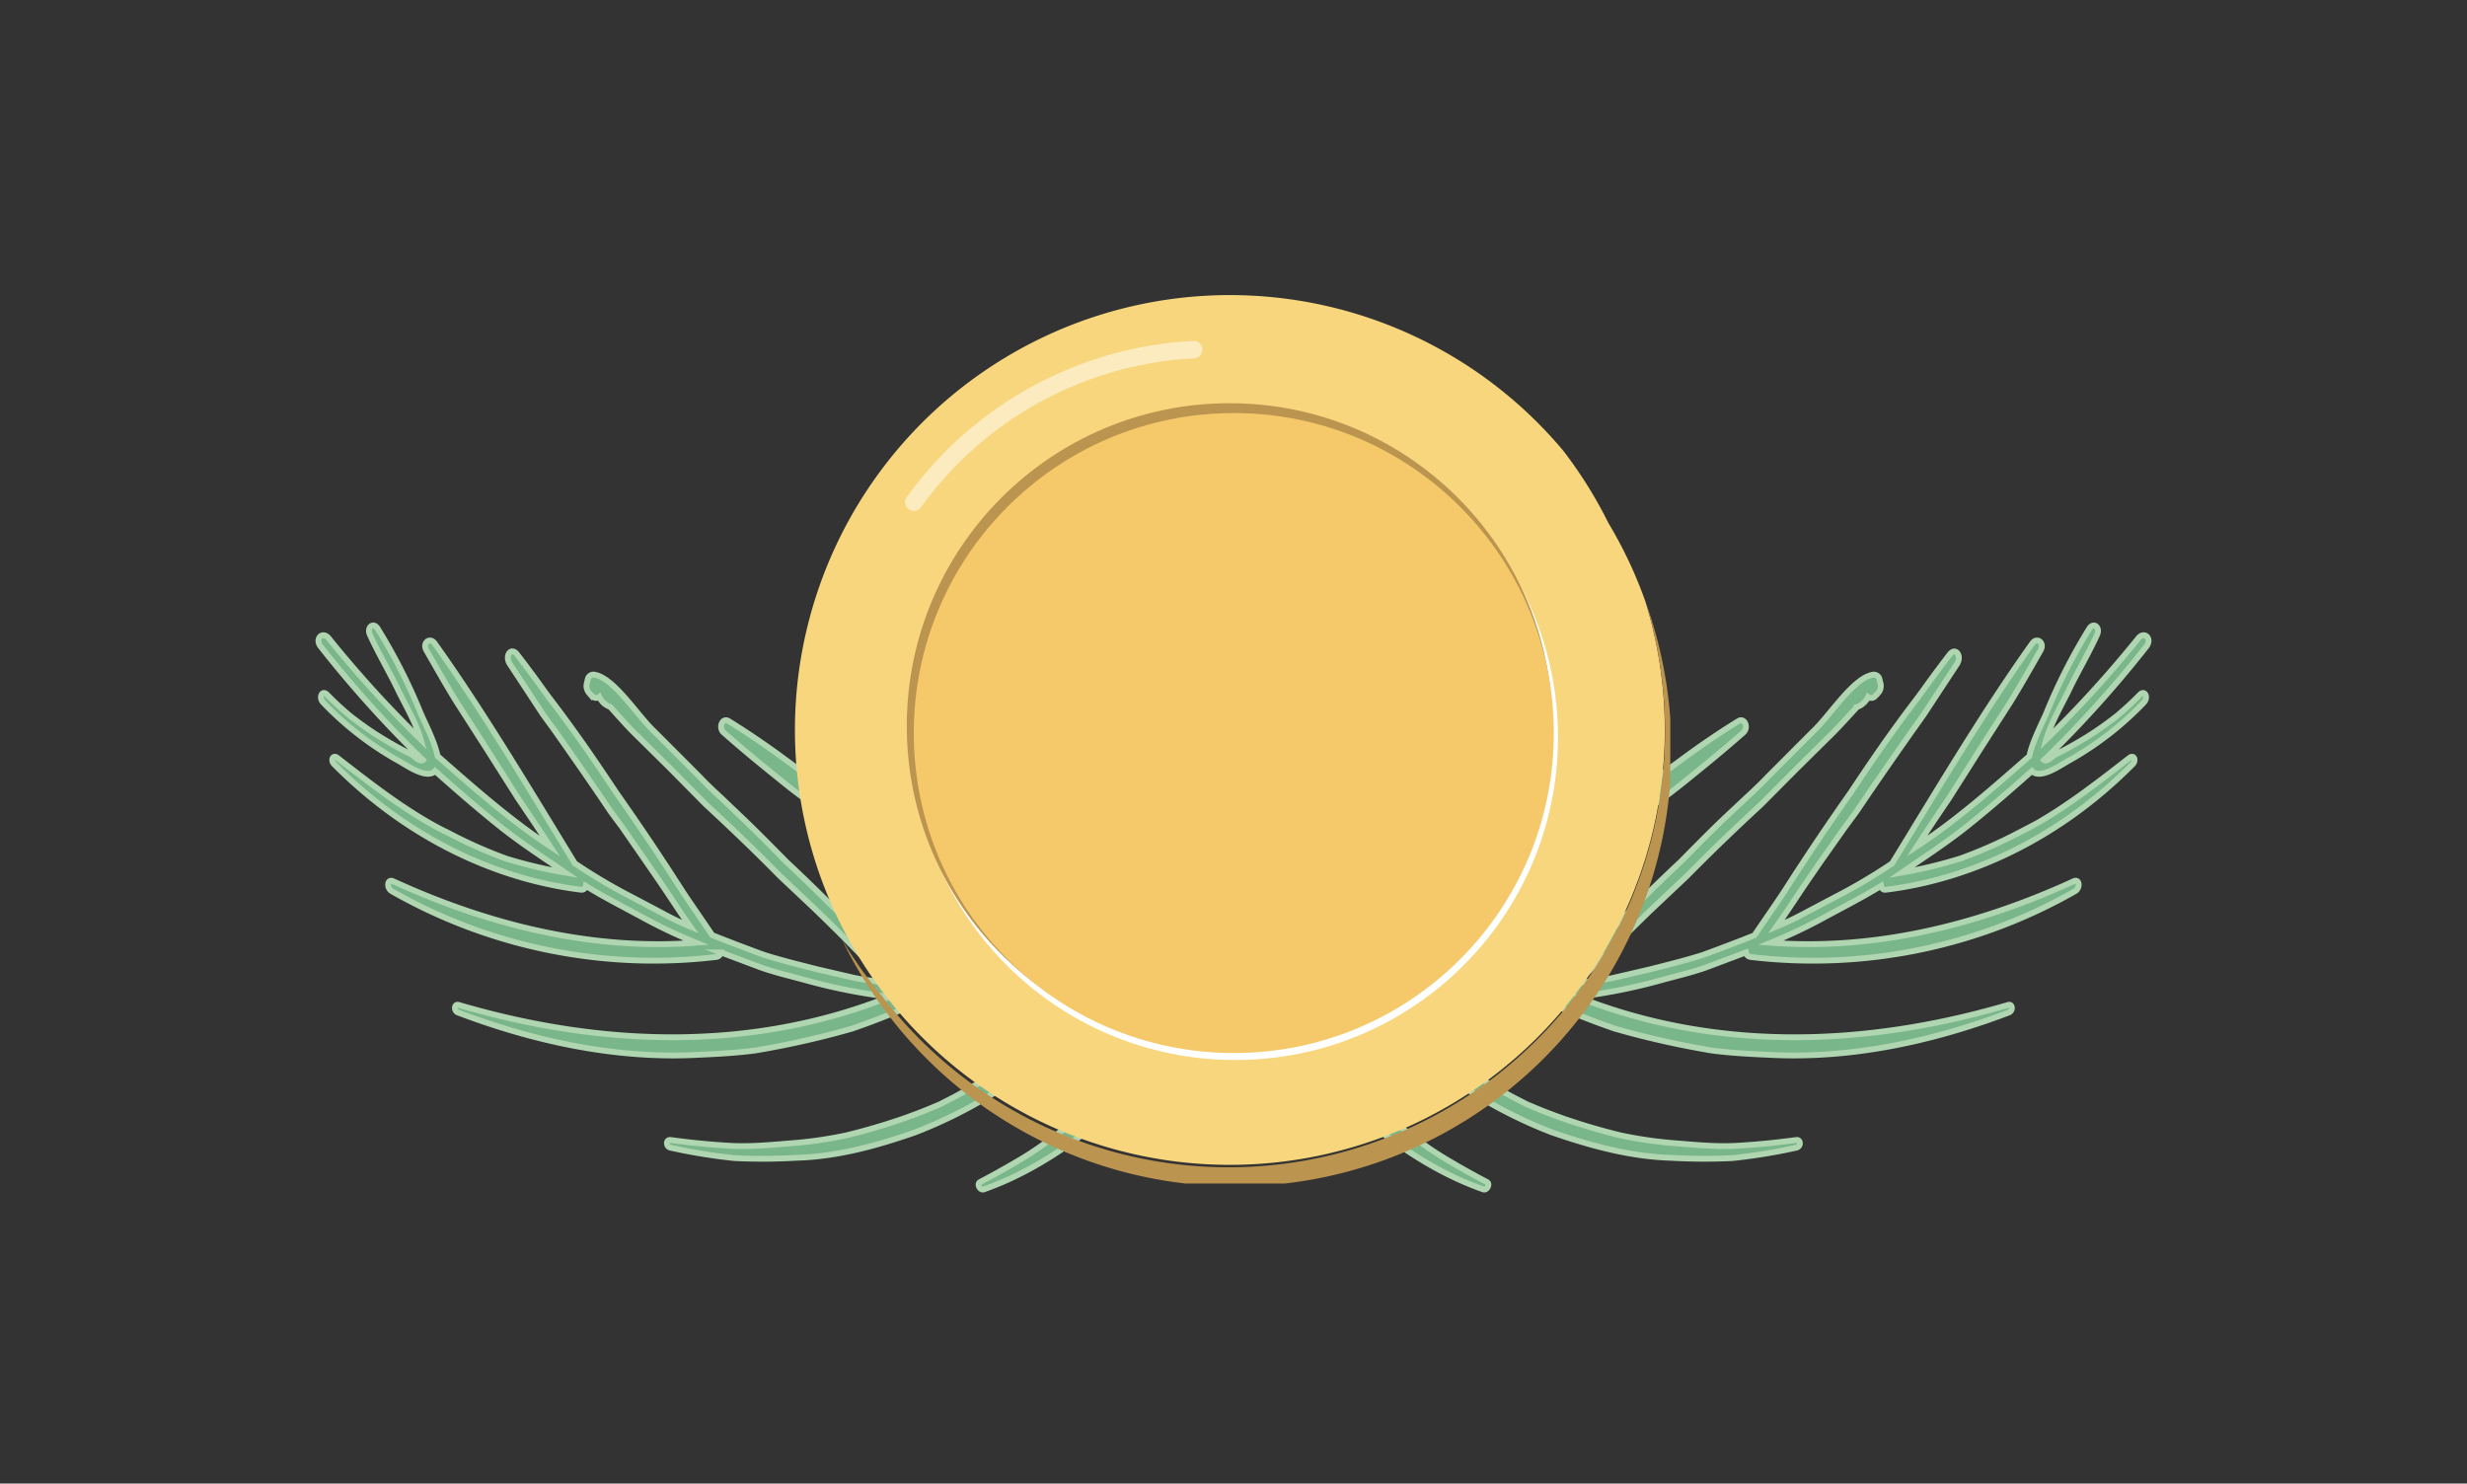 <svg id="mgib" xmlns="http://www.w3.org/2000/svg" xmlns:xlink="http://www.w3.org/1999/xlink" viewBox="0 0 424 255">
  <rect x="0" y="0" width="424" height="255" fill="#333333" stroke="none"/>
  <defs>
    <symbol id="coinBig" data-name="coinBig" viewBox="0 0 151 152.93">
      <path d="M146.7,52.83a74.55,74.55,0,0,0-6.33-13.42A75.27,75.27,0,0,0,132.63,27,74.75,74.75,0,1,0,146.7,52.83Z" style="fill: #f7d67d"/>
      <g>
        <circle cx="76.22" cy="76.22" r="55.48" style="fill: #fff"/>
        <circle cx="75.26" cy="74.29" r="55.48" style="fill: #bb9450"/>
        <circle cx="75.98" cy="75.5" r="55" style="fill: #f5c96a"/>
      </g>
      <path d="M146.7,52.83A75,75,0,0,1,15.48,120.65a74.51,74.51,0,0,1-6.78-9.54,75,75,0,0,0,138-58.28Z" style="fill: #bb9450"/>
      <path d="M21,35.82A63.23,63.23,0,0,1,69.07,9.6" style="fill: none;stroke: #fff;stroke-linecap: round;stroke-miterlimit: 10;stroke-width: 3px;opacity: 0.5"/>
    </symbol>
  </defs>
  <title>mgib</title>
  <g>
    <g>
      <path d="M216.54,162.93c-1.62-.58-3.23-1.11-4.84-1.72l-4.81-2.06c-3.19-1.36-6.38-2.69-9.57-4a.57.57,0,0,0-.49,1A88.08,88.08,0,0,0,213.47,165a1.45,1.45,0,0,0,.08,1.25,110.9,110.9,0,0,0,7.89,12.09q2.17,2.9,4.55,5.64a58.36,58.36,0,0,0,5,5.18c6.88,6.32,14.91,12.09,23.91,15.27.67.26,1.27-.93.65-1.26q-3.06-1.6-6-3.33a55.89,55.89,0,0,1-5.68-3.72,118.91,118.91,0,0,1-10.46-8.62q-2.44-2.28-4.74-4.71t-4.41-5.3a103,103,0,0,1-7.78-11.46c5.63,1.81,11.46,3.65,17.24,4.43a1,1,0,0,0,.23.55,79.37,79.37,0,0,0,32.81,23.64c6.36,2.19,13.2,4.12,20.21,4.35a101.42,101.42,0,0,0,10.76.06,96.45,96.45,0,0,0,11-1.79c.83-.18.81-1.43,0-1.32-3.51.47-7,.82-10.38,1s-6.83-.15-10.14-.42a71.31,71.31,0,0,1-9.75-1.39q-4.8-1.17-9.35-2.73-2.26-.78-4.47-1.67l-2.18-.91-2.17-1.11a93.36,93.36,0,0,1-8.27-4.92,81.43,81.43,0,0,1-7.63-5.75,92.21,92.21,0,0,1-7-7l.49.09c2.29.35,4.61.72,6.92.95s4.64.22,7,.28,4.68.08,7,.08a64.27,64.27,0,0,0,7.06-.51.86.86,0,0,0,.4.44c2.91,1.27,5.89,2.48,8.94,3.6l2.3.82,2.31.64c1.55.42,3.11.81,4.69,1.18q4.72,1.11,9.65,1.94c3.26.43,6.54.6,9.89.75,13.42.71,27.3-2,41.19-7.26.82-.3.67-1.57-.09-1.32-26.16,7.68-51.54,7.58-74.07-1.39a96.94,96.94,0,0,0,14.95-3c2.35-.62,4.71-1.2,7.05-2l7-2.63a.93.93,0,0,0,.82.78,90.83,90.83,0,0,0,55.7-11.28c1-.53.84-2.22-.18-1.74-17.6,8.07-35.21,11.86-52.07,10.57a87.68,87.68,0,0,0,9.56-4.56c3.15-1.69,6.31-3.32,9.4-5.21.09.42.36.72.8.66,14.4-1.77,29.63-8.68,42.42-21.55.7-.68.23-1.72-.5-1.14-6.43,5-12.66,9.84-19.24,13a80.5,80.5,0,0,1-9.83,4.32A80.28,80.28,0,0,1,326.83,150c3.85-2.64,7.73-5.15,11.45-8.13s7.35-6.15,10.94-9.34c1.5,1.57,5.08-1.14,6.72-2a54.61,54.61,0,0,0,12.51-9.77c.83-.85.2-2.22-.64-1.39a53.41,53.41,0,0,1-4,3.7c-1.4,1.09-2.82,2.12-4.27,3.06q-1.9,1.23-3.83,2.28-1.29.72-2.58,1.35c-1,.86-1.58,1.14-1.82.88a194.62,194.62,0,0,0,17.57-19.5c1.08-1.36-.32-2.74-1.38-1.42a197.31,197.31,0,0,1-15.82,17.4c.76-2.71,2.81-6.28,3.75-8.21,1.6-3.37,3.46-6.43,5-9.82.58-1.28-.64-2.25-1.37-1a97.61,97.61,0,0,0-7.42,14.65c-.69,1.56-2.38,4.85-2.85,7.22-6.26,5.5-12.59,11.09-19.31,15.49,1.82-2.8,3.65-5.53,5.48-8.22l5.36-8.45,5.32-8.3c1.74-2.82,3.41-5.8,5.08-8.7.73-1.3-.62-2.34-1.43-1.19-8.45,11.86-16.27,25.06-24.09,37.81a96.14,96.14,0,0,1-9.84,5.82l-5,2.64a50.52,50.52,0,0,1-5.05,2.41c1.31-1.84,2.6-3.8,3.89-5.74s2.59-3.8,3.89-5.69l3.91-5.54,2-2.71,1.93-2.85c2.58-3.79,5.17-7.5,7.76-11.18l1.95-2.74,1.9-2.9,3.8-5.78c.9-1.37-.22-3-1.25-1.64-1.46,1.89-2.9,3.82-4.32,5.81s-2.89,3.81-4.31,5.8c-2.86,3.89-5.65,8-8.42,12.17-2.81,4-5.59,8.05-8.32,12.23-1.38,2.06-2.72,4.25-4.09,6.26s-2.74,4-4.1,6q-4.41,1.75-8.84,3.37c-3,.95-6,1.68-9,2.45l-6.37,1.48c-2.12.46-4.27.64-6.4.94,2.11-2.12,4.26-4,6.35-6.17s4.21-4.24,6.32-6.29l6.36-6q3.15-3.2,6.32-6.25t6.37-6l6.25-6.29,6.23-6.15c1.37-1.39,2.7-2.9,4.05-4.34a3.34,3.34,0,0,0,1.89-1.72.92.92,0,0,0,1.26-.19l.49-.5a1.84,1.84,0,0,0,.38-1.68l-.19-.78a1,1,0,0,0-1.24-.65c-3.36.7-7.35,7.13-10.12,9.7l-7.75,7.76c-1.28,1.36-2.6,2.59-3.92,3.81L296,141c-2.42,2.33-4.81,4.76-7.21,7.19q-3.63,3.39-7.24,7c-2.42,2.35-4.8,4.91-7.23,7.24s-4.86,4.66-7.29,7.06l-6.64.62c-2.23,0-4.44,0-6.65,0s-4.4-.12-6.59-.22c-1.09-.07-2.17-.09-3.26-.21l-3.27-.46-1.46-.25c4.94-2.89,9.8-6.43,14.64-9.56s9.61-6.62,14.37-9.88c5.41-3.53,10.74-7.6,16.06-11.23,2.67-1.76,5.25-3.92,7.82-6s5.09-4.19,7.55-6.36c1-.85.24-2.67-.82-2q-3.88,2.4-7.73,5.15c-2.57,1.84-5.13,3.83-7.75,5.56-5.22,3.57-10.4,7.85-15.71,11.47C265,148,262.33,150,259.68,152s-5.34,3.69-8,5.6l-8,5.65-8,5.1c-2.69-.52-5.34-1-8-1.71s-5.21-1.66-7.78-2.53C236.67,155.16,253,146.2,268.93,136c1.51-.9.33-3.35-1.16-2.48q-3.13,1.84-6.27,3.8c-2.09,1.27-4.17,2.72-6.29,3.83-4.23,2.38-8.46,4.92-12.71,7.52q-6.42,3.44-12.89,7.23c-2.16,1.34-4.33,2.32-6.51,3.5Z" style="fill: #79b689;stroke: #afd6b1;stroke-miterlimit: 10"/>
      <path d="M207.46,162.93c1.62-.58,3.23-1.11,4.84-1.72l4.81-2.06c3.19-1.36,6.38-2.69,9.57-4a.57.57,0,0,1,.49,1A88.08,88.08,0,0,1,210.53,165a1.45,1.45,0,0,1-.08,1.25,110.9,110.9,0,0,1-7.89,12.09q-2.17,2.9-4.55,5.64a58.36,58.36,0,0,1-5,5.18c-6.88,6.32-14.91,12.09-23.91,15.27-.67.26-1.27-.93-.65-1.26q3.06-1.6,6-3.33a55.89,55.89,0,0,0,5.68-3.72,118.91,118.91,0,0,0,10.46-8.62q2.44-2.28,4.74-4.71t4.41-5.3a103,103,0,0,0,7.78-11.46c-5.63,1.81-11.46,3.65-17.24,4.43a1,1,0,0,1-.23.55,79.37,79.37,0,0,1-32.81,23.64C150.88,196.87,144,198.8,137,199a101.42,101.42,0,0,1-10.76.06,96.45,96.45,0,0,1-11-1.79c-.83-.18-.81-1.43,0-1.32,3.51.47,7,.82,10.38,1s6.83-.15,10.14-.42a71.31,71.31,0,0,0,9.75-1.39q4.8-1.17,9.35-2.73,2.27-.78,4.47-1.67l2.18-.91,2.17-1.11a93.36,93.36,0,0,0,8.27-4.92,81.43,81.43,0,0,0,7.63-5.75,92.21,92.21,0,0,0,7-7l-.49.09c-2.29.35-4.61.72-6.92.95s-4.64.22-7,.28-4.68.08-7,.08a64.27,64.27,0,0,1-7.06-.51.86.86,0,0,1-.4.44c-2.91,1.27-5.89,2.48-8.94,3.6l-2.3.82-2.31.64c-1.55.42-3.11.81-4.69,1.18q-4.72,1.11-9.65,1.94c-3.26.43-6.54.6-9.89.75-13.42.71-27.3-2-41.19-7.26-.82-.3-.67-1.57.09-1.32,26.16,7.68,51.54,7.58,74.07-1.39a96.94,96.94,0,0,1-14.95-3c-2.35-.62-4.71-1.2-7.05-2l-7-2.63a.93.93,0,0,1-.82.78,90.83,90.83,0,0,1-55.7-11.28c-1-.53-.84-2.22.18-1.74,17.6,8.07,35.21,11.86,52.07,10.57a87.68,87.68,0,0,1-9.56-4.56c-3.15-1.69-6.31-3.32-9.4-5.21-.09.42-.36.72-.8.66-14.4-1.77-29.63-8.68-42.42-21.55-.7-.68-.23-1.72.5-1.14,6.43,5,12.66,9.84,19.24,13A80.5,80.5,0,0,0,87,147.59,80.28,80.28,0,0,0,97.17,150c-3.85-2.64-7.73-5.15-11.45-8.13s-7.35-6.15-10.94-9.34c-1.5,1.57-5.08-1.14-6.72-2a54.61,54.61,0,0,1-12.51-9.77c-.83-.85-.2-2.22.64-1.39a53.41,53.41,0,0,0,4,3.7c1.4,1.09,2.82,2.12,4.27,3.06q1.91,1.23,3.83,2.28,1.29.72,2.58,1.35c1,.86,1.58,1.14,1.82.88a194.62,194.62,0,0,1-17.57-19.5c-1.08-1.36.32-2.74,1.38-1.42a197.31,197.31,0,0,0,15.82,17.4c-.76-2.71-2.81-6.28-3.75-8.21-1.6-3.37-3.46-6.43-5-9.82-.58-1.28.64-2.25,1.37-1a97.61,97.61,0,0,1,7.42,14.65c.69,1.56,2.38,4.85,2.85,7.22,6.26,5.5,12.59,11.09,19.31,15.49-1.82-2.8-3.65-5.53-5.48-8.22l-5.36-8.45-5.32-8.3c-1.74-2.82-3.41-5.8-5.08-8.7-.73-1.3.62-2.34,1.43-1.19,8.45,11.86,16.27,25.06,24.09,37.81a96.14,96.14,0,0,0,9.84,5.82l5,2.64a50.52,50.52,0,0,0,5,2.41c-1.31-1.84-2.6-3.8-3.89-5.74s-2.59-3.8-3.89-5.69L107,142.27l-2-2.71-1.93-2.85c-2.58-3.79-5.17-7.5-7.76-11.18l-2-2.74-1.9-2.9-3.8-5.78c-.9-1.37.22-3,1.25-1.64,1.46,1.89,2.9,3.82,4.32,5.81s2.89,3.81,4.31,5.8c2.86,3.89,5.65,8,8.42,12.17,2.81,4,5.59,8.05,8.32,12.23,1.38,2.06,2.72,4.25,4.09,6.26s2.74,4,4.1,6q4.41,1.75,8.84,3.37c3,.95,6,1.68,9,2.45l6.37,1.48c2.12.46,4.27.64,6.4.94-2.11-2.12-4.26-4-6.35-6.17s-4.21-4.24-6.32-6.29l-6.36-6q-3.15-3.2-6.32-6.25t-6.37-6L115.11,132l-6.23-6.15c-1.37-1.39-2.7-2.9-4-4.34a3.34,3.34,0,0,1-1.89-1.72.92.92,0,0,1-1.26-.19l-.49-.5a1.84,1.84,0,0,1-.38-1.68l.19-.78a1,1,0,0,1,1.24-.65c3.36.7,7.35,7.13,10.12,9.7l7.75,7.76c1.28,1.36,2.6,2.59,3.92,3.81L128,141c2.42,2.33,4.81,4.76,7.21,7.19q3.63,3.39,7.24,7c2.42,2.35,4.8,4.91,7.23,7.24s4.86,4.66,7.29,7.06l6.64.62c2.23,0,4.44,0,6.65,0s4.4-.12,6.59-.22c1.09-.07,2.17-.09,3.26-.21l3.27-.46,1.46-.25c-4.94-2.89-9.8-6.43-14.64-9.56s-9.61-6.62-14.37-9.88c-5.41-3.53-10.74-7.6-16.06-11.23-2.67-1.76-5.25-3.92-7.82-6s-5.09-4.19-7.55-6.36c-1-.85-.24-2.67.82-2q3.88,2.4,7.73,5.15c2.57,1.84,5.13,3.83,7.75,5.56,5.22,3.57,10.4,7.85,15.71,11.47,2.65,1.9,5.29,3.87,7.94,5.88s5.34,3.69,8,5.6l8,5.65,8,5.1c2.69-.52,5.34-1,8-1.71s5.21-1.66,7.78-2.53C187.33,155.16,171,146.2,155.07,136c-1.51-.9-.33-3.35,1.16-2.48q3.14,1.84,6.27,3.8c2.09,1.27,4.17,2.72,6.29,3.83,4.23,2.38,8.46,4.92,12.71,7.52q6.42,3.44,12.89,7.23c2.16,1.34,4.33,2.32,6.51,3.5Z" style="fill: #79b689;stroke: #afd6b1;stroke-miterlimit: 10"/>
    </g>
    <use width="151" height="152.93" transform="translate(136.07 50.5)" xlink:href="#coinBig"/>
  </g>
</svg>
